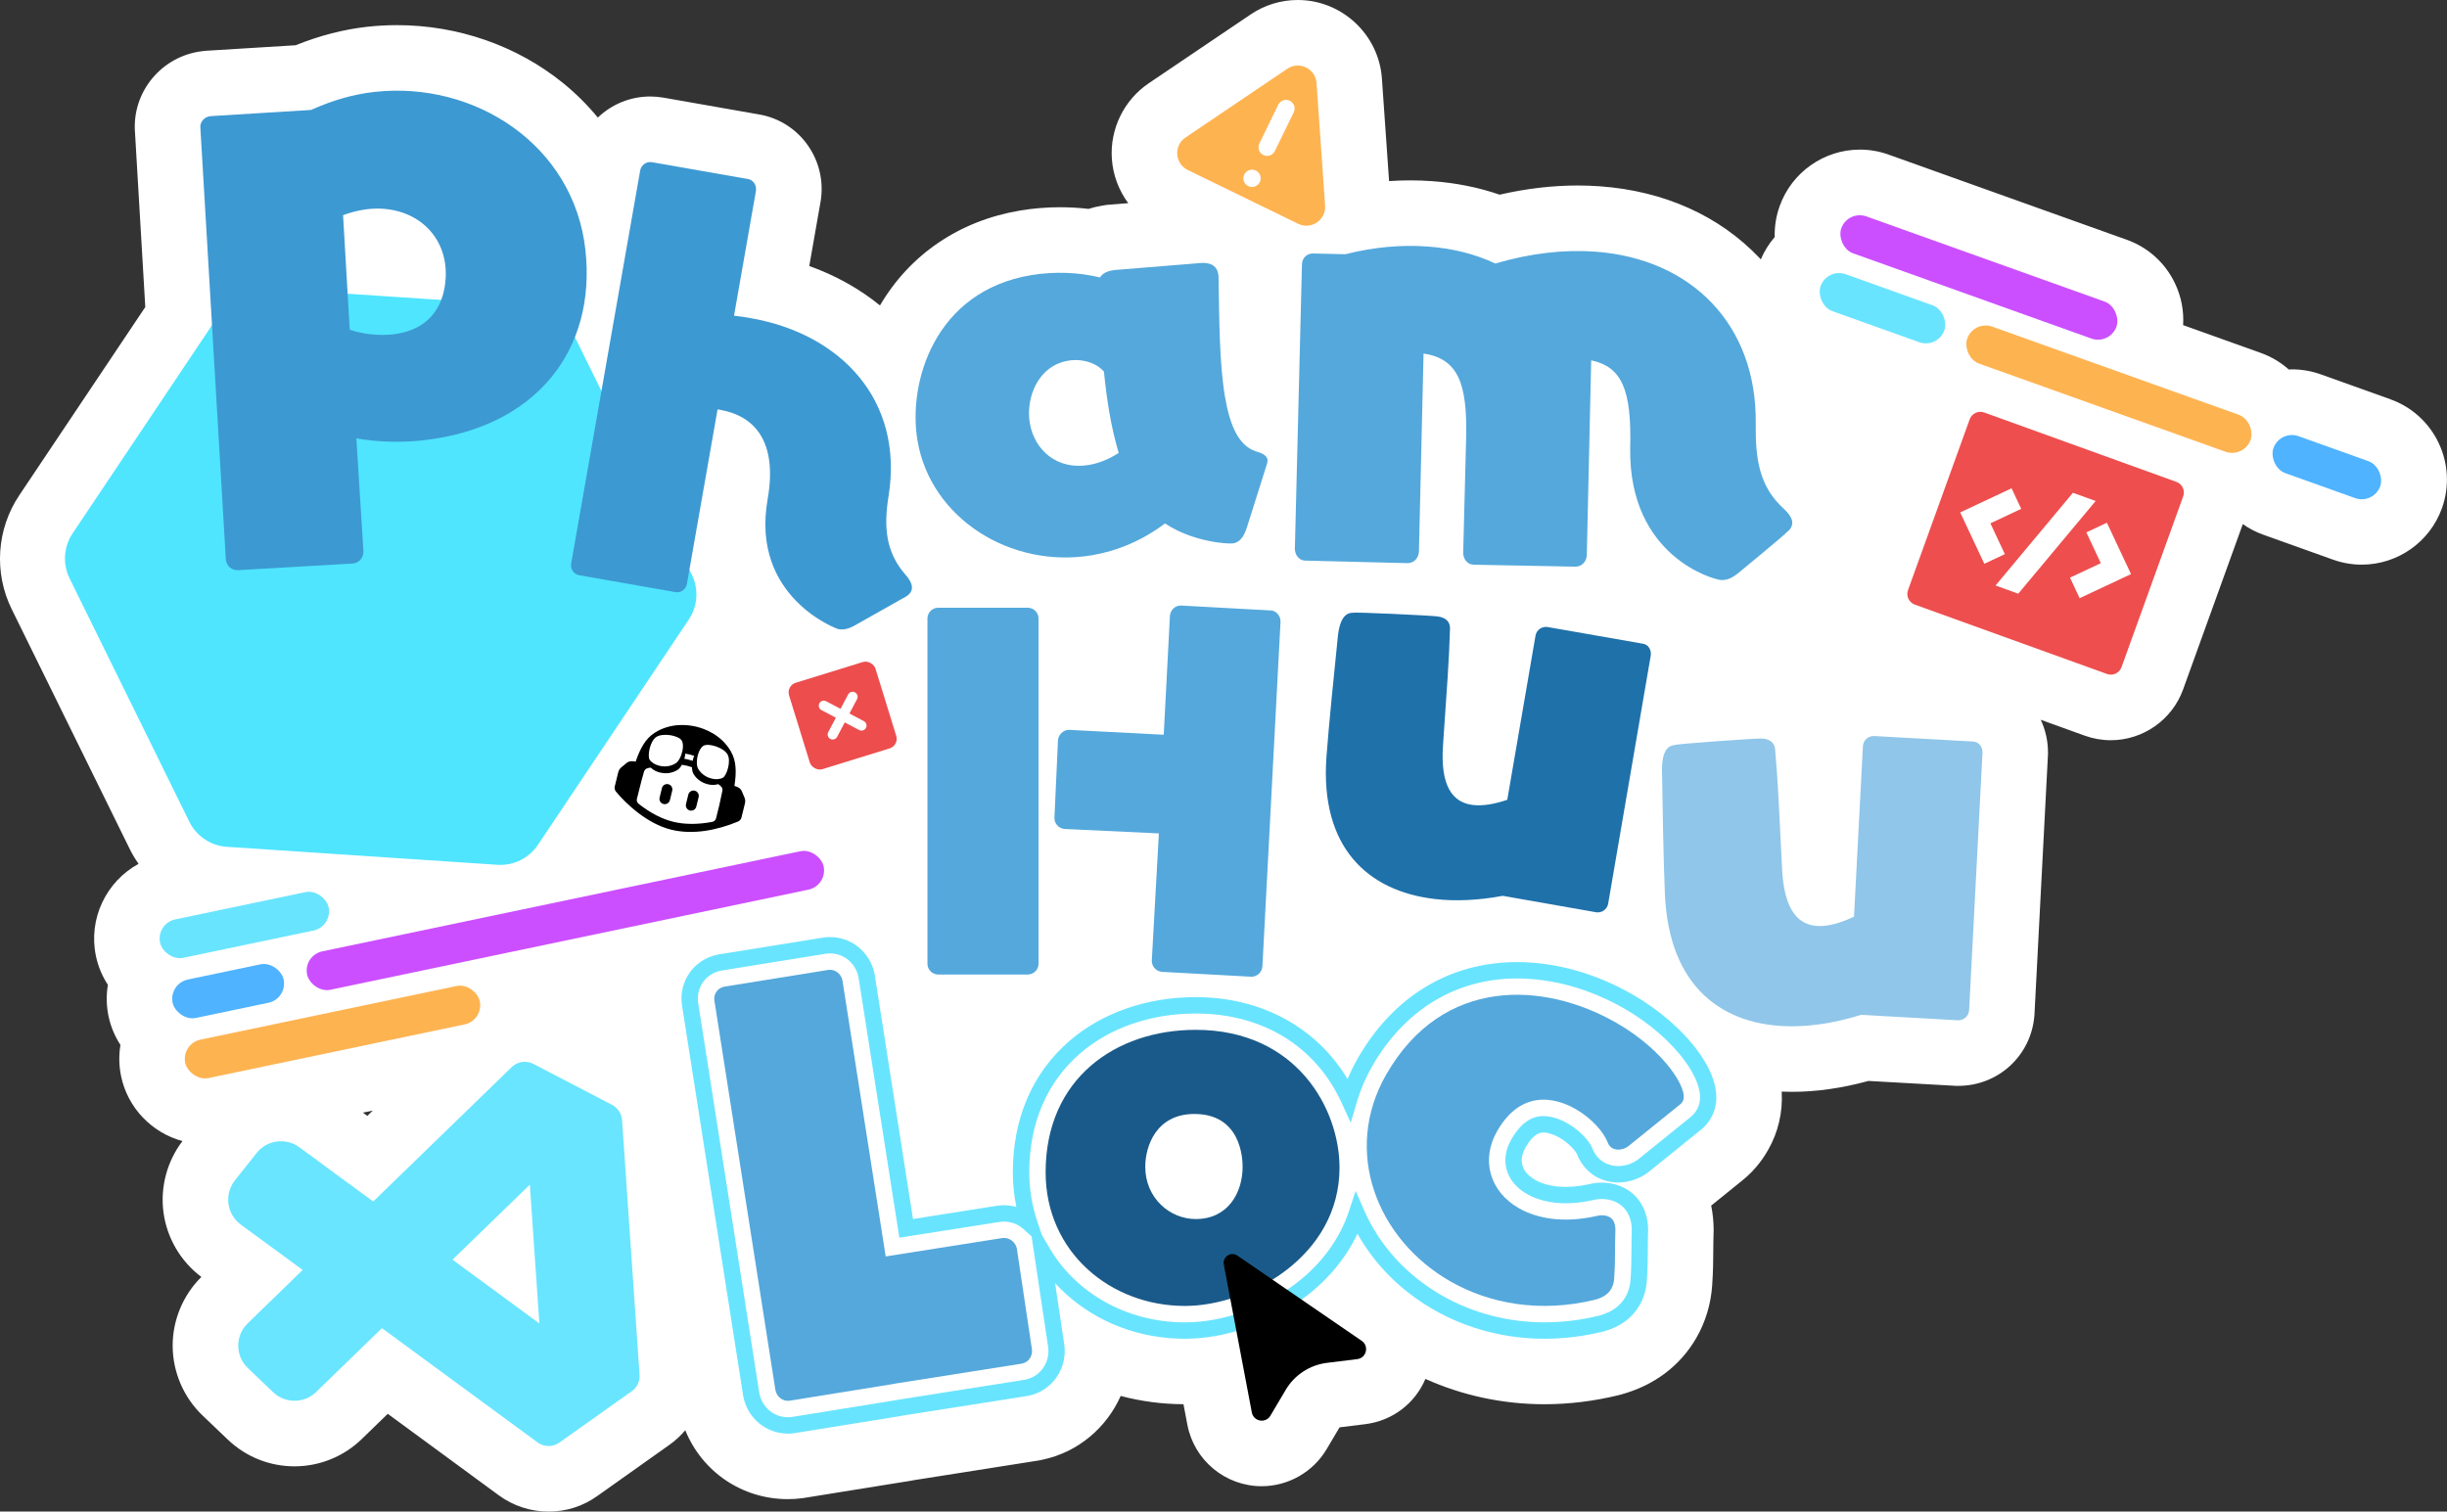 <?xml version="1.0" encoding="UTF-8"?><svg id="uuid-0672f6f3-7e23-41d7-817e-6e24420bc340" xmlns="http://www.w3.org/2000/svg" xmlns:xlink="http://www.w3.org/1999/xlink" viewBox="0 0 1368.14 845.26"><rect x="0" y="0" width="1368.14" height="845.26" fill="#333333" stroke="none"/><defs><clipPath id="uuid-d42d4fb3-ccef-4b74-bc22-60e8b516bb3d"><path d="m1336.56,223.29l-39.03-13.96c-5.17-1.85-10.56-2.78-16.03-2.78-.62,0-1.22.05-1.83.07-4.43-3.95-9.67-7.13-15.59-9.25l-43.48-15.55c.5-7.93-1-15.9-4.5-23.28-5.44-11.5-15.03-20.18-27.01-24.47l-133.2-47.63c-5.16-1.85-10.56-2.78-16.03-2.78-20.06,0-38.08,12.69-44.83,31.58-2.02,5.65-2.93,11.5-2.78,17.33-3.18,3.68-5.82,7.88-7.77,12.49-.27-.29-.52-.59-.8-.88-22.41-23.55-53.22-37.38-89.08-40-4.11-.3-8.32-.45-12.51-.45-14.21,0-28.84,1.72-43.63,5.13-11.74-4.05-24.35-6.58-37.64-7.55-4.1-.3-8.28-.45-12.42-.45-3.9,0-7.82.15-11.75.41l-4.01-57.41c-1.73-24.59-22.4-43.86-47.06-43.86-9.4,0-18.51,2.79-26.35,8.09l-56.92,38.45c-13.91,9.39-21.83,25.63-20.65,42.37.64,9.07,3.91,17.6,9.16,24.7l-12.1.98-2.92.49c-2.48.42-4.88,1-7.19,1.74-5.21-.62-10.53-.93-15.93-.93-7.57,0-15.13.63-22.46,1.87-33.86,5.72-61.49,24.53-78.21,53.05-11.28-9.19-24.54-16.68-39.53-22.06l6.27-35.71c4.04-23.01-11.27-44.99-34.13-49.01l-53.72-9.43c-2.42-.42-4.88-.64-7.33-.64-11.29,0-21.65,4.45-29.31,11.79-5.77-7.02-12.28-13.51-19.5-19.36-25.77-20.85-58.72-32.33-92.77-32.33-5.55,0-11.17.31-16.69.92-13.23,1.47-26.64,4.93-39.96,10.32l-50.41,3.11-1.52.17c-22.96,2.55-39.71,22.82-37.92,45.53l5.75,97.6L10.74,277.01c-12.62,18.86-14.24,43.22-4.22,63.59l65.99,134.12c1.44,2.93,3.12,5.7,4.96,8.34-17.96,9.8-28.23,30.54-23.83,51.57,1.23,5.87,3.54,11.29,6.68,16.11-.94,5.66-.88,11.57.36,17.51,1.23,5.85,3.53,11.27,6.66,16.08-.95,5.75-.85,11.67.38,17.55,3.73,17.79,17.33,31.63,34.3,36.21-8.63,11.31-12.5,25.79-10.61,39.91,1.92,14.31,9.63,27.43,21.18,36.07-10.27,10.14-16.11,24.19-16.05,38.62.06,14.59,6.14,28.74,16.69,38.82l14.15,13.52c10.09,9.63,23.33,14.94,37.28,14.94s27.46-5.41,37.59-15.24l14.56-14.13,62.05,45.55c8.13,5.97,17.76,9.12,27.84,9.12s19.22-3,27.22-8.68l40.44-28.69c3.29-2.33,6.23-5.07,8.78-8.11,9.43,23.15,31.65,38.53,57.37,38.53,2.69,0,5.4-.18,8.07-.53l.53-.07,60.29-9.71,1.12-.23,70.31-11.09,2.17-.45c19.88-4.2,35.74-17.96,43.59-35.63,11.29,3,23.09,4.57,35.11,4.63l2.17,11.44c3.78,19.94,21.26,34.41,41.56,34.41h0c14.84,0,28.77-7.95,36.34-20.75l7.2-12.17,14.32-1.77c15.25-1.88,27.85-11.56,33.68-25.31,20.66,9.3,43.38,14.17,66.55,14.16,13.71,0,27.62-1.7,41.34-5.04l1.3-.34c18.66-5.06,33.32-16.08,42.39-31.89,5.07-8.84,8.1-18.99,8.76-29.35.54-7.78.57-13.58.61-19.18.02-3.22.04-6.26.16-9.8l.04-1.14v-1.2c-.04-4.5-.5-8.9-1.37-13.14l16.7-13.49c9.03-7.02,13.55-14.91,15.06-17.53,5.78-10.07,8.3-21.19,7.67-32.72,1.88.08,3.78.12,5.7.12,13.69,0,28.05-2.04,42.8-6.09l49.11,2.76h1.03c22.43,0,40.75-16.83,42.62-39.14l.05-.57,7.57-145.79v-.95c0-6.53-1.46-12.73-4.06-18.27l24.57,8.87c4.7,1.7,9.61,2.56,14.6,2.56,18.05,0,34.3-11.41,40.43-28.39l33.38-92.47c3.49,2.46,7.32,4.47,11.45,5.94l39.04,13.96c5.16,1.85,10.56,2.78,16.03,2.78,20.06,0,38.08-12.69,44.83-31.59,8.84-24.72-4.08-52.02-28.8-60.86ZM205.38,624.01l-2.48-1.82,5.55-1.16-3.07,2.98Z" fill="none"/></clipPath></defs><g clip-path="url(#uuid-d42d4fb3-ccef-4b74-bc22-60e8b516bb3d)"><path d="m1336.56,223.29l-39.03-13.96c-5.17-1.85-10.56-2.78-16.03-2.78-.62,0-1.22.05-1.83.07-4.43-3.95-9.67-7.13-15.59-9.25l-43.48-15.55c.5-7.93-1-15.9-4.5-23.28-5.44-11.5-15.03-20.18-27.01-24.47l-133.2-47.63c-5.16-1.85-10.56-2.78-16.03-2.78-20.06,0-38.08,12.69-44.83,31.58-2.02,5.65-2.93,11.5-2.78,17.33-3.18,3.68-5.82,7.88-7.77,12.49-.27-.29-.52-.59-.8-.88-22.41-23.55-53.22-37.38-89.08-40-4.11-.3-8.32-.45-12.51-.45-14.21,0-28.84,1.72-43.63,5.13-11.74-4.05-24.35-6.58-37.64-7.55-4.1-.3-8.28-.45-12.42-.45-3.9,0-7.82.15-11.75.41l-4.01-57.41c-1.73-24.59-22.4-43.86-47.06-43.86-9.4,0-18.51,2.79-26.35,8.09l-56.92,38.45c-13.91,9.39-21.83,25.63-20.65,42.37.64,9.07,3.91,17.6,9.16,24.7l-12.1.98-2.92.49c-2.48.42-4.88,1-7.19,1.74-5.21-.62-10.53-.93-15.93-.93-7.57,0-15.13.63-22.46,1.87-33.86,5.72-61.49,24.53-78.21,53.05-11.28-9.19-24.54-16.68-39.53-22.06l6.27-35.71c4.04-23.01-11.27-44.99-34.13-49.01l-53.72-9.43c-2.42-.42-4.88-.64-7.33-.64-11.29,0-21.65,4.45-29.31,11.79-5.77-7.02-12.28-13.51-19.5-19.36-25.77-20.85-58.72-32.33-92.77-32.33-5.55,0-11.17.31-16.69.92-13.23,1.47-26.64,4.93-39.96,10.32l-50.41,3.11-1.52.17c-22.96,2.55-39.71,22.82-37.92,45.53l5.75,97.6L10.74,277.01c-12.62,18.86-14.24,43.22-4.22,63.59l65.99,134.12c1.44,2.93,3.12,5.7,4.96,8.34-17.96,9.8-28.23,30.54-23.83,51.57,1.23,5.87,3.54,11.29,6.68,16.11-.94,5.66-.88,11.57.36,17.51,1.23,5.85,3.53,11.27,6.66,16.08-.95,5.75-.85,11.67.38,17.55,3.73,17.79,17.33,31.63,34.3,36.21-8.63,11.31-12.5,25.79-10.61,39.91,1.92,14.31,9.63,27.43,21.18,36.07-10.27,10.14-16.11,24.19-16.05,38.62.06,14.59,6.14,28.74,16.69,38.82l14.15,13.52c10.09,9.63,23.33,14.94,37.28,14.94s27.46-5.41,37.59-15.24l14.56-14.13,62.05,45.55c8.13,5.97,17.76,9.12,27.84,9.12s19.22-3,27.22-8.68l40.44-28.69c3.29-2.33,6.23-5.07,8.78-8.11,9.43,23.15,31.65,38.53,57.37,38.53,2.69,0,5.4-.18,8.07-.53l.53-.07,60.29-9.71,1.12-.23,70.31-11.09,2.17-.45c19.88-4.2,35.74-17.96,43.59-35.63,11.29,3,23.09,4.57,35.11,4.63l2.17,11.44c3.78,19.94,21.26,34.41,41.56,34.41h0c14.84,0,28.77-7.95,36.34-20.75l7.2-12.17,14.32-1.77c15.25-1.88,27.85-11.56,33.68-25.31,20.66,9.3,43.38,14.17,66.55,14.16,13.71,0,27.62-1.7,41.34-5.04l1.3-.34c18.66-5.06,33.32-16.08,42.39-31.89,5.07-8.84,8.1-18.99,8.76-29.35.54-7.78.57-13.58.61-19.18.02-3.22.04-6.26.16-9.8l.04-1.14v-1.2c-.04-4.5-.5-8.9-1.37-13.14l16.7-13.49c9.03-7.02,13.55-14.91,15.06-17.53,5.78-10.07,8.3-21.19,7.67-32.72,1.88.08,3.78.12,5.7.12,13.69,0,28.05-2.04,42.8-6.09l49.11,2.76h1.03c22.43,0,40.75-16.83,42.62-39.14l.05-.57,7.57-145.79v-.95c0-6.53-1.46-12.73-4.06-18.27l24.57,8.87c4.7,1.7,9.61,2.56,14.6,2.56,18.05,0,34.3-11.41,40.43-28.39l33.38-92.47c3.49,2.46,7.32,4.47,11.45,5.94l39.04,13.96c5.16,1.85,10.56,2.78,16.03,2.78,20.06,0,38.08-12.69,44.83-31.59,8.84-24.72-4.08-52.02-28.8-60.86ZM205.38,624.01l-2.48-1.82,5.55-1.16-3.07,2.98Z" fill="#fff"/><path d="m440.54,801.67c-12.12,0-22.35-8.41-24.89-20.45l-.12-.59-34.31-219.05c-1.64-13.07,6.85-24.97,19.75-27.69l1.09-.22,58.67-9.44c1.11-.15,2.23-.22,3.32-.22,12.12,0,22.35,8.41,24.89,20.45l.12.59,21.41,136.62,47.3-7.46c3.77-.52,7.17-.24,10.5.72-1.31-6.33-1.98-12.82-1.98-19.41,0-30.07,10.89-55.41,31.49-73.29,18.31-15.89,43.44-24.64,70.77-24.64,36.6,0,67.59,16.94,84.89,45.83,1.66-4.01,3.58-7.91,5.74-11.67,19.89-34.66,51.5-53.75,88.99-53.75,21.63,0,43.99,6.28,64.68,18.15h0c14.84,8.51,28.28,20.25,36.89,32.21,10.05,13.96,12.54,26.95,7.01,36.59-.75,1.31-2.51,4.38-5.97,7l-27.99,22.6c-4.91,4.22-11.51,6.69-18,6.69-4.45,0-8.79-1.14-12.55-3.3-4.42-2.53-8.04-6.69-10.19-11.71l-.35-.86c-.48-1.3-4.12-5.95-9.86-9.24-3.12-1.79-6.34-2.82-8.83-2.82-1.44,0-5.26,0-10.05,8.35-2.03,3.53-2.63,7.01-1.75,10.08.9,3.12,3.34,5.89,7.07,8.03,7.27,4.17,18.17,5.1,30.09,2.45,2.26-.58,4.73-.89,7.22-.89,4.87,0,9.56,1.21,13.55,3.51,7.77,4.46,12.27,12.76,12.34,22.78v.38s-.01.37-.01.37c-.14,4.12-.16,7.56-.18,10.89-.03,5.34-.06,10.31-.53,17-.29,4.81-1.67,9.5-3.98,13.52-4.19,7.3-10.98,12.26-20.19,14.76l-.4.1c-10.9,2.66-21.87,4-32.66,4-21.99,0-43.41-5.62-61.93-16.25-18.28-10.49-32.85-25.05-42.63-42.49-6.28,13.31-16.03,25.23-28.6,34.88-19.45,14.93-44.85,23.85-67.94,23.85-25.24,0-48.98-9.03-66.85-25.42-1.98-1.81-3.87-3.71-5.67-5.68l5.21,34.81c1.65,13.12-7,25.4-19.68,28.07l-1.14.23-70.34,11.09-1.19.25-58.96,9.5c-1.1.14-2.21.22-3.31.22Zm-15.98-22.57l.05.24c1.64,7.76,8.19,13.18,15.93,13.18.7,0,1.41-.05,2.11-.14l.19-.03,58.4-9.42,1.21-.25,70.34-11.09.79-.17c8.04-1.7,13.53-9.55,12.49-17.86l-9.3-62.14-4.37-3.98c-3.63-3.31-8.5-4.84-13.29-4.18l-56.27,8.87-22.86-145.79c-1.64-7.76-8.19-13.18-15.93-13.18-.7,0-1.41.05-2.11.14l-.18.02-58.9,9.52c-8.2,1.73-13.6,9.29-12.56,17.59l.03.21,34.22,218.45Zm333.38-113.18l4.8,10.94c8.69,19.79,23.71,36.23,43.45,47.56,17.14,9.83,36.98,15.03,57.37,15.03,10.06,0,20.3-1.25,30.44-3.73l.29-.07c6.72-1.82,11.65-5.34,14.58-10.46,1.61-2.81,2.57-6.11,2.78-9.56.45-6.44.48-11.27.51-16.38.02-3.47.04-6.97.19-11.22v-.19s0-.19,0-.19c-.05-6.66-2.87-12.09-7.74-14.89-3.99-2.29-9.28-2.88-14.09-1.65-5.31,1.18-10.33,1.76-15.08,1.76-8.29,0-15.79-1.79-21.7-5.18-5.83-3.35-9.74-7.99-11.31-13.44-1.58-5.5-.68-11.44,2.61-17.17,7.43-12.95,15.38-12.95,17.99-12.95,4.1,0,8.85,1.43,13.39,4.04,7.18,4.12,12.51,10.29,13.89,14l.17.44c1.38,3.2,3.63,5.82,6.34,7.38,2.37,1.36,5.14,2.08,7.99,2.08,4.33,0,8.76-1.67,12.13-4.57l28.21-22.78c2.08-1.58,3.15-3.45,3.67-4.34,4.91-8.55-1.96-20.39-6.49-26.68-7.87-10.93-20.27-21.73-34.01-29.61-19.3-11.08-40.09-16.93-60.12-16.93-34.08,0-62.86,17.46-81.05,49.15-3.58,6.24-6.43,12.91-8.47,19.8l-3.47,11.73-5.09-11.12c-14.52-31.75-44.24-49.96-81.55-49.96-25.12,0-48.12,7.96-64.76,22.4-18.54,16.09-28.34,39.04-28.34,66.38,0,9.33,1.47,18.44,4.37,27.09l2.65,7.9,4.16,7.12c4.09,7,9.19,13.33,15.16,18.81,16.17,14.84,37.72,23.01,60.66,23.01,21.14,0,44.45-8.21,62.36-21.96,14.1-10.83,24.26-24.74,29.37-40.23l3.74-11.34Z" fill="#69e4fe"/><path d="m571.13,762.57l-70.46,11.11-1.11.23-58.12,9.37c-3.65.48-7.06-1.98-7.88-5.85l-34.17-218.14c-.42-3.38,1.76-6.73,5.35-7.49l.55-.12,57.84-9.31c3.65-.48,7.06,1.98,7.88,5.85l24.19,154.38,65.15-10.28c3.93-.54,7.4,2.2,8.16,5.79l8.47,56.57c.42,3.38-1.7,7-5.3,7.76l-.55.12Z" fill="#54a8dc"/><path d="m662.46,730.28c-41.46,0-77.84-30.01-77.84-74.78,0-52.4,39.17-79.62,83.94-79.62,56.21,0,80.38,44.01,80.38,77.07,0,49.6-50.36,77.33-86.48,77.33Zm32.3-77.84c0-4.83-1.02-29.51-26.96-29.51-21.37,0-27.47,18.06-27.47,29.51,0,17.55,13.74,29.25,28.23,29.25,18.06,0,26.2-14.75,26.2-29.25Z" fill="#1a5a8a"/><path d="m911.09,640.42c-2.67,2.38-6.77,3.28-9.72,1.59-.98-.56-1.93-1.76-2.48-3.06-2.3-6.21-9.34-13.83-17.92-18.76-6.38-3.66-28.55-14.43-43.89,12.3-9.43,16.43-3.85,33.97,12.09,43.11,10.54,6.05,25.48,8.43,43.44,4.39,2.32-.63,5.23-.59,7.43.68,1.72.98,3.11,3.09,3.14,7.02-.37,10.87.04,16.97-.68,27.31-.11,1.89-.6,3.89-1.59,5.61-1.69,2.94-4.46,4.94-9.09,6.19-30.69,7.48-59.02,2.31-81.08-10.35-40.7-23.36-60.42-72.48-35.66-115.63,31.52-54.92,88.21-52.05,128.67-28.84,27.22,15.62,40.64,37.66,37.12,43.79-.28.49-.7,1.23-1.23,1.58l-28.55,23.06Z" fill="#54a8dc"/><g><rect x="1015.81" y="161.32" width="73.48" height="21.95" rx="10.97" ry="10.97" transform="translate(119.47 -344.34) rotate(19.68)" fill="#69e4fe"/><rect x="1095.03" y="206.59" width="168.26" height="21.95" rx="10.97" ry="10.97" transform="translate(142.1 -384.32) rotate(19.68)" fill="#feb351"/><rect x="1024.75" y="144.12" width="163.4" height="21.95" rx="10.97" ry="10.97" transform="translate(116.82 -363.49) rotate(19.68)" fill="#cb4fff"/><rect x="1269.31" y="250.17" width="63.4" height="21.95" rx="10.97" ry="10.97" transform="translate(163.89 -422.8) rotate(19.68)" fill="#4fb3ff"/></g><path d="m105.86,459.5l-66.94-136.04c-3.98-8.09-3.34-17.69,1.67-25.18l84.35-125.99c5.01-7.49,13.65-11.74,22.64-11.14l151.28,10.05c8.99.6,16.99,5.95,20.97,14.04l66.94,136.04c3.98,8.09,3.34,17.69-1.67,25.18l-84.35,125.99c-5.01,7.49-13.65,11.74-22.64,11.14l-151.28-10.05c-8.99-.6-16.99-5.95-20.97-14.04Z" fill="#4fe5ff"/><path d="m197.17,315.11l-64.1,3.74c-3.68.1-6.41-2.36-6.81-6l-14.23-241.42c-.34-3.03,2.09-6.07,5.43-6.44l.61-.07,55.84-3.44c11.7-5.29,23.6-8.77,35.44-10.08,56.14-6.24,111.44,29.7,117.95,88.27,6.24,56.14-27.65,99.53-90.76,106.55-12.75,1.42-25.39.98-37.29-1.08l3.95,63.15c.07,3.37-2.36,6.41-5.39,6.74l-.61.07Zm-1.62-130.69c7.01,2.29,15.75,3.47,23.94,2.56,33.38-3.71,29.77-36.18,29.54-38.3-2.36-21.24-21.01-34.22-43.46-31.73-4.25.47-9.04,1.62-13.76,3.37l3.74,64.1Z" fill="#3d99d2"/><path d="m477.39,350.01c-3.38,1.9-6.21,2.23-8.62,1.81-1.07-.19-49.16-18.05-39.59-72.57,5.71-32.5-7.31-46.69-26.64-50.09l-1.34-.24-17.12,97.5c-.57,3.22-3.41,5.22-6.36,4.7l-53.72-9.43c-3.22-.57-5.22-3.41-4.65-6.63l38.58-219.71c.52-2.95,3.41-5.22,6.63-4.65l53.72,9.43c2.95.52,4.9,3.63,4.38,6.58l-12.26,69.84c3.27.3,6.49.86,9.45,1.38,50.5,8.87,85.5,46.03,76.97,99.35-2.8,17.51-1.66,31.55,9.66,44.34,1.38,1.63,3.86,4.83,3.34,7.79-.24,1.34-1.06,2.86-3.22,4.14l-29.2,16.47Z" fill="#3d99d2"/><path d="m697.01,295.32c-1.66,5.02-3.96,7.92-7.49,8.52-2.71.46-22.43-.67-38.15-11.13-12.87,9.71-26.97,15.44-40.8,17.77-45.3,7.65-90.23-20.47-97.6-64.14-5.5-32.55,9.63-83.37,63.34-92.45,13.56-2.29,27.36-1.55,38.72,1.27,1.31-2.17,3.61-3.4,6.87-3.95l1.36-.23,47.61-3.86c7.14-.65,9.64,2.56,10.19,5.81l.23,1.36c.37,25.33.56,49.57,3.59,67.47,2.75,16.28,7.7,27.43,17.16,30.58,2.94.9,6.2,2.02,6.66,4.73.09.54-.04,1.4-.4,2.58l-11.27,35.66Zm-76.8-64.86c-1.19-7.05-2.16-14.42-2.99-22.65-4.17-4.88-12.14-7.44-20-6.11-17.09,2.89-23.79,21.04-21.45,34.87,2.57,15.19,15.34,26.42,32.98,23.44,5.15-.87,10.94-2.96,16.72-6.73-2.01-6.92-3.83-14.42-5.25-22.83Z" fill="#54a8dc"/><path d="m824.03,315.76l-.61-.04c-3.05-.22-5.28-3.14-5.34-6.51l1.65-64.47c.72-30.87-4.74-44.12-23.81-47.05l-2.59,110.94c-.27,3.65-2.9,6.22-6.27,6.28l-57.14-1.42-.61-.04c-3.05-.22-5.28-3.14-5.34-6.51l3.96-158.9.04-.61c.24-3.35,2.86-5.61,5.93-5.69l18.34.42c15.91-4.04,31.31-5.37,45.93-4.3,13.7,1,26.34,4.07,37.88,9.5,20.02-5.88,38.84-7.88,55.89-6.63,53.59,3.92,90.41,40.59,89.71,96.25-.23,19.88,2.03,35.05,15.52,47.36,1.72,1.66,5.15,4.97,4.9,8.32-.11,1.52-.85,3.31-2.79,4.69-.04.61-27.73,23.38-27.73,23.38-3.57,2.8-6.4,3.82-9.45,3.6-4.26-.31-51.38-13.24-50.65-73.5.88-33-4.62-45.65-21.8-49.35l-2.46,109.11c-.27,3.65-2.9,6.22-6.27,6.28l-56.86-1.09Z" fill="#54a8dc"/><path d="m524.49,544.94c-3.22,0-5.94-2.72-5.94-5.94v-193.21c0-3.22,2.72-5.94,5.94-5.94h50.22c3.22,0,5.94,2.72,5.94,5.94v193.21c0,3.22-2.72,5.94-5.94,5.94h-50.22Zm125.18-1.48c-3.22-.25-5.69-2.97-5.69-6.18l3.96-71.25-52.69-2.47c-3.22-.25-5.69-2.97-5.69-5.94v-.49l1.98-43.29c.25-2.97,2.97-5.69,5.94-5.69h.49l52.69,2.72,3.46-66.55c.25-2.97,2.72-5.69,5.94-5.69h.49l49.72,2.72c3.22,0,5.69,2.97,5.69,6.18l-10.14,192.96c-.25,3.22-2.97,5.69-6.18,5.69l-49.97-2.72Z" fill="#54a8dc"/><path d="m840.16,500.96c-13.39,2.5-26.29,3.15-38.12,1.75-37.39-4.44-63.95-28.86-60.43-79.18,1.27-17.58,4.69-51,6.46-68.25,1.31-11.03,5.33-12.73,8.59-12.62.33-.51,42.38,1.48,46.95,2.02,5.38.64,7.21,3.58,7.1,6.84-.52,18.21-1.71,32.8-3.89,65-1.67,23.26,5.44,32.29,16.74,33.63,5.38.64,12.06-.48,19.17-2.91l15.82-91.96c.65-3.2,3.6-5.03,6.56-4.68l53.18,9.31c3.23.38,5.06,3.33,4.68,6.56l-23.86,139.01c-.65,3.2-3.6,5.03-6.56,4.68l-52.37-9.22Z" fill="#1f71aa"/><path d="m1040.47,567.52c-13.32,4.16-26.36,6.38-38.56,6.38-38.56,0-68.53-21.64-71.02-73.24-.83-18.03-1.39-52.44-1.66-70.19,0-11.37,3.88-13.59,7.21-13.87.28-.56,43.28-3.61,48-3.61,5.55,0,7.77,2.77,8.05,6.1,1.66,18.59,2.22,33.57,3.88,66.58,1.11,23.86,9.43,32.18,21.08,32.18,5.55,0,12.21-1.94,19.14-5.27l4.99-95.44c.28-3.33,3.05-5.55,6.1-5.55l55.21,3.05c3.33,0,5.55,2.77,5.55,6.1l-7.49,144.26c-.28,3.33-3.05,5.55-6.1,5.55l-54.38-3.05Z" fill="#90c6e9"/><path d="m1109.39,230.67l107.44,38.79c3.3,1.19,5,4.83,3.81,8.12l-34.48,95.5c-1.19,3.3-4.83,5-8.12,3.81l-107.44-38.79c-3.3-1.19-5-4.83-3.81-8.12l34.48-95.5c1.19-3.3,4.83-5,8.12-3.81Zm53.36,103.84l28.72-13.48-13.48-28.72-11.49,5.39,8.09,17.23-17.23,8.09,5.39,11.49Zm-49.9-41.87l17.23-8.09-5.39-11.49-28.72,13.48,13.48,28.72,11.49-5.39-8.09-17.23Zm15.58,39.36l43.27-51.85-12.7-4.59-43.27,51.85,12.7,4.59Z" fill="#ee4e4e"/><path d="m208.67,671.88l-41.33-30.34c-7.51-5.51-18.04-4.1-23.83,3.19l-12.17,15.32c-6.11,7.7-4.61,18.93,3.32,24.75l33.16,24.34,1.41,1.03-1.25,1.21-29.52,28.65c-7.05,6.85-7.01,18.18.1,24.97l14.15,13.51c6.74,6.43,17.36,6.39,24.04-.1l36.79-35.71,87.02,63.89c3.62,2.65,8.53,2.69,12.19.1l40.46-28.7h0c2.96-2.1,4.62-5.59,4.37-9.21l-9.78-142.43c-.25-3.62-2.36-6.85-5.59-8.52h0s-44-22.9-44-22.9c-3.98-2.07-8.84-1.36-12.06,1.76l-77.47,75.18Zm92.9,68.2l-48.57-35.66,43.24-41.96,5.33,77.62Z" fill="#69e5ff"/><path d="m662.8,76.91c-6.7,4.52-5.99,14.6,1.27,18.14l61.73,30.09c7.26,3.54,15.64-2.11,15.08-10.17l-4.79-68.54c-.57-8.07-9.66-12.5-16.36-7.97l-56.93,38.45Zm43.54,9.78c-2.39-1.17-3.39-4.05-2.22-6.45l10.56-21.68c1.17-2.39,4.05-3.39,6.45-2.22s3.39,4.05,2.22,6.45l-10.56,21.68c-1.17,2.39-4.05,3.39-6.45,2.22Zm-8.43,17.4c-2.39-1.17-3.43-4.07-2.26-6.47,1.17-2.39,4.08-3.43,6.47-2.27l.04.02c2.39,1.17,3.39,4.05,2.22,6.45-1.17,2.39-4.08,3.43-6.47,2.27Z" fill="#feb351"/><g><rect x="88.48" y="506.26" width="96.32" height="21.95" rx="10.97" ry="10.97" transform="translate(-103.16 39.01) rotate(-11.83)" fill="#69e4fe"/><rect x="101.81" y="566.13" width="168.26" height="21.95" rx="10.97" ry="10.97" transform="translate(-114.39 50.39) rotate(-11.83)" fill="#feb351"/><rect x="168.6" y="503.75" width="295.06" height="21.95" rx="10.97" ry="10.97" transform="translate(-98.83 75.76) rotate(-11.83)" fill="#cb4fff"/><rect x="95.88" y="543.26" width="63.4" height="21.95" rx="10.97" ry="10.97" transform="translate(-110.94 37.94) rotate(-11.83)" fill="#4fb3ff"/></g><path d="m684.23,707.11l15.68,82.74c.97,5.1,7.73,6.29,10.38,1.82l8.55-14.45c4.93-8.34,13.46-13.92,23.07-15.11l16.94-2.09c5.15-.64,6.77-7.3,2.49-10.23l-69.5-47.65c-3.62-2.48-8.42.66-7.61,4.97Z"/><path d="m408.72,420.34c2.89,5.07,3.15,11.1,1.91,19.15,1.83.45,3.44,1.28,4.21,3.13l1.44,3.45c.41.99.5,2.08.24,3.12l-1.95,7.94c-.25,1.02-1.01,1.9-1.98,2.3-11.52,4.75-24.98,7.55-37.25,4.54-13.58-3.33-25.26-14.49-30.92-21.26-.68-.81-.94-1.93-.69-2.96l1.95-7.94c.26-1.05.84-1.97,1.66-2.66l2.87-2.39c1.54-1.28,3.36-1.27,5.19-.83,2.62-7.71,5.64-12.94,10.55-16.1,9.28-6,19.24-4.47,23.39-3.46l.12.03c4.07,1,13.75,4.22,19.26,13.92Zm-24.6,7.87c-.84-.21-1.82-.4-2.88-.55-.7,1.27-1.53,2.36-2.51,2.94-3.86,2.34-7.71,1.9-9.72,1.41-1.88-.46-3.76-1.34-5.12-2.75-1.65.13-3.28.49-3.82,2.26-1,3.36-1.84,6.75-2.69,10.14-.43,1.7-.85,3.41-1.29,5.11-.24.99.14,2.06.94,2.69,6.51,5.14,13.03,8.52,19.4,10.08,6.37,1.56,13.71,1.58,21.85.04,1-.19,1.82-.96,2.07-1.95,1.34-5.08,2.52-10.21,3.53-15.36h0c.35-1.83-.95-2.9-2.35-3.78-1.86.62-3.92.53-5.81.07-2-.49-5.62-1.88-7.96-5.75-.59-.97-.83-2.33-.86-3.77-.92-.33-1.85-.61-2.8-.85Zm-10.44,10.33c1.59.39,2.56,2,2.17,3.59l-1.3,5.31c-.39,1.59-2,2.56-3.59,2.17s-2.56-2-2.17-3.59l1.3-5.31c.39-1.59,2-2.56,3.59-2.17Zm14.76,3.62c1.59.39,2.56,2,2.17,3.59h0l-1.3,5.31c-.39,1.59-2,2.56-3.59,2.17-1.59-.39-2.56-2-2.17-3.59h0l1.3-5.31c.39-1.59,2-2.56,3.59-2.17Zm-13.79-31.06c-3.18-.45-6.04-.07-7.71,1.02-3.65,2.44-4.98,10.56-3.76,12.64.9,1.49,2.97,2.84,5.4,3.44,1.86.46,5.5.93,9.15-1.32,1.59-.92,3.15-3.83,3.83-6.99.53-2.55.33-4.8-.51-5.95-.9-1.3-3.41-2.38-6.39-2.84Zm18.79,5.88c-1.28.63-2.5,2.53-3.21,5.03-.86,3.12-.82,6.42.16,7.97,2.2,3.68,5.64,4.95,7.5,5.41,2.44.6,4.89.35,6.38-.55,2.05-1.28,4.63-9.1,2.52-12.95-.98-1.74-3.34-3.4-6.37-4.47-2.86-.98-5.58-1.18-6.98-.44Zm-7.78,4.94c-.71-.17-1.56-.34-2.51-.48-.03.51-.12,1.05-.21,1.64-.1.4-.2.8-.35,1.23.91.13,1.66.31,2.37.49s1.46.36,2.33.66c.06-.45.16-.85.26-1.25.19-.56.36-1.09.57-1.55-.91-.32-1.74-.57-2.45-.74Z"/><rect x="445.84" y="374.89" width="50.57" height="50.57" rx="5.62" ry="5.62" transform="translate(-97.13 156.9) rotate(-17.17)" fill="#ed4d4d"/><path d="m466.39,413.41c-.69.21-1.45.16-2.14-.2-1.37-.72-1.9-2.42-1.17-3.8l11.13-21.08c.72-1.37,2.42-1.9,3.8-1.17s1.9,2.42,1.17,3.8l-11.13,21.08c-.36.69-.97,1.16-1.66,1.37Z" fill="#fff"/><path d="m482.5,408.43c-.69.21-1.45.16-2.14-.2l-21.08-11.13c-1.37-.72-1.9-2.42-1.17-3.8.72-1.37,2.42-1.9,3.8-1.17l21.08,11.13c1.37.72,1.9,2.42,1.17,3.8-.36.69-.97,1.16-1.66,1.37Z" fill="#fff"/></g></svg>
